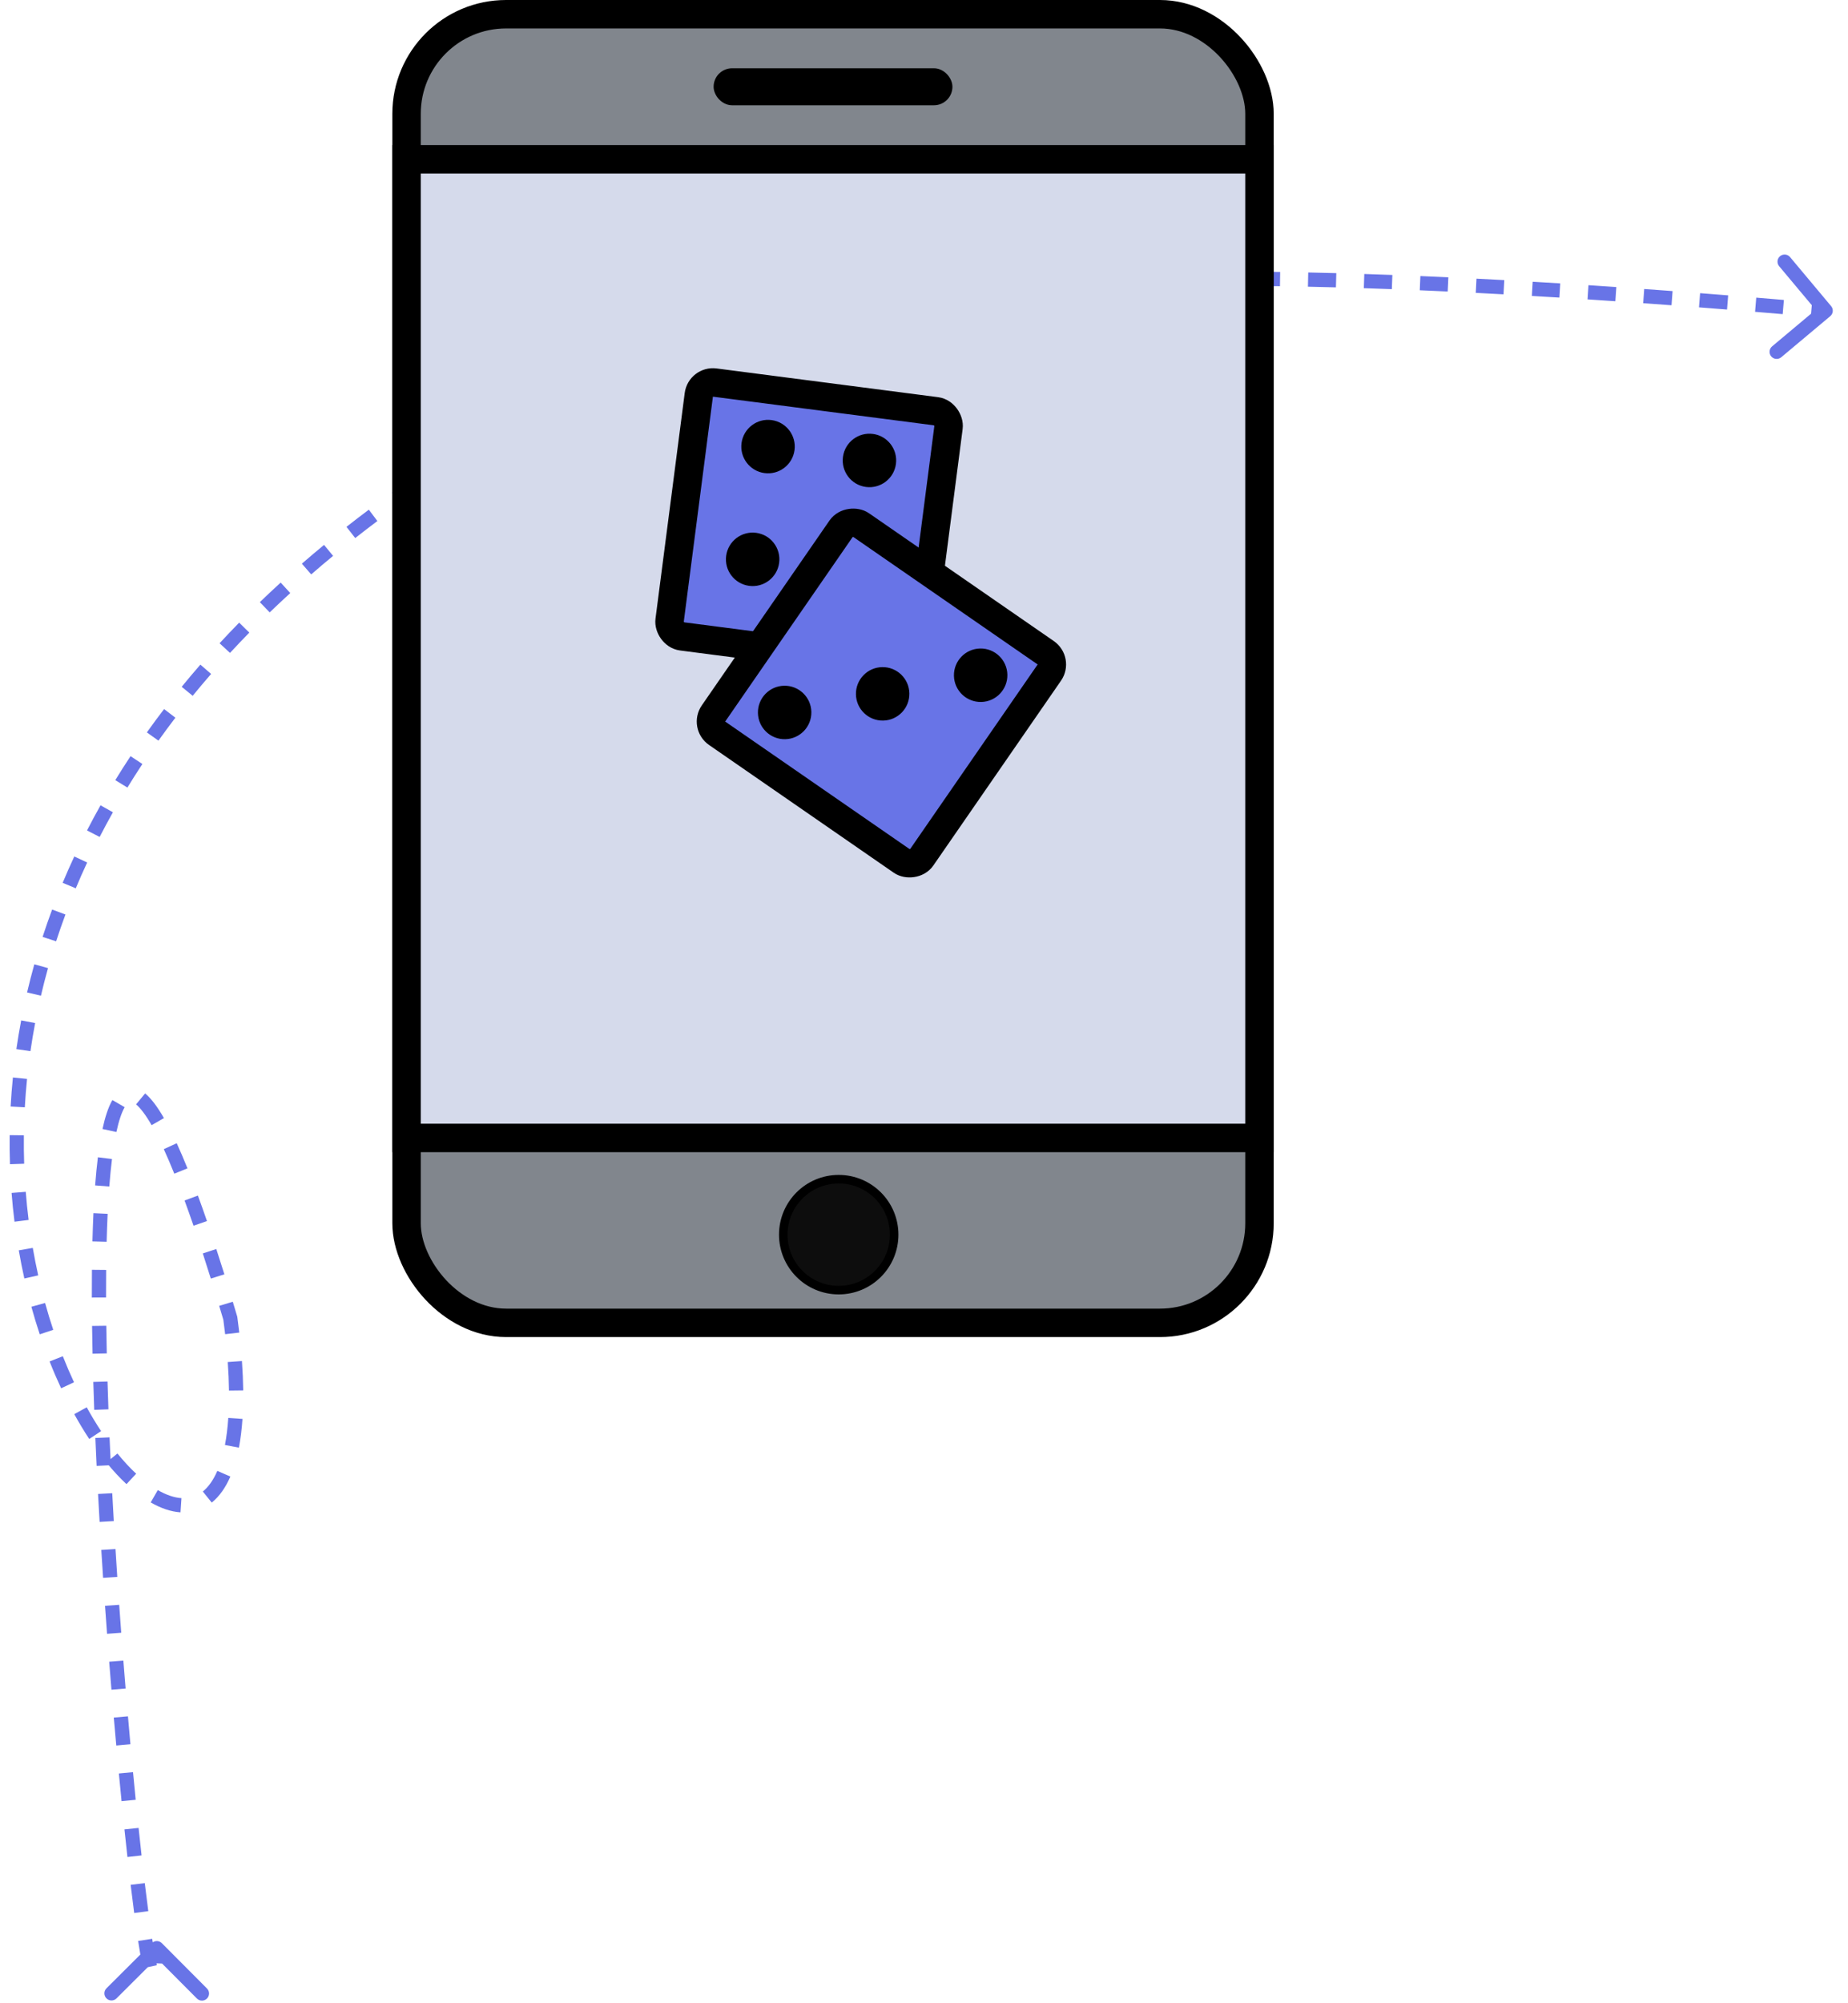 <svg width="650" height="704" viewBox="0 0 650 704" fill="none" xmlns="http://www.w3.org/2000/svg">
<path d="M212.698 131.307L211.97 128.915L211.766 128.977L211.575 129.073L212.698 131.307ZM81.009 463.391L83.486 463.055L83.46 462.865L83.406 462.68L81.009 463.391ZM643.759 111.138C644.817 110.251 644.956 108.674 644.07 107.616L629.62 90.369C628.733 89.31 627.157 89.171 626.098 90.058C625.04 90.945 624.901 92.521 625.787 93.58L638.632 108.91L623.301 121.755C622.243 122.641 622.103 124.218 622.99 125.276C623.877 126.335 625.454 126.474 626.512 125.587L643.759 111.138ZM56.922 683.041C55.947 682.063 54.364 682.061 53.386 683.035L37.449 698.917C36.471 699.892 36.468 701.475 37.442 702.453C38.417 703.431 40 703.434 40.978 702.459L55.145 688.342L69.262 702.508C70.237 703.487 71.82 703.489 72.798 702.515C73.776 701.54 73.778 699.957 72.804 698.979L56.922 683.041ZM642.373 106.731C640.692 106.583 639.019 106.436 637.353 106.291L636.92 111.272C638.583 111.417 640.255 111.563 641.934 111.712L642.373 106.731ZM627.451 105.44C624.18 105.162 620.939 104.892 617.728 104.627L617.318 109.61C620.525 109.874 623.762 110.145 627.028 110.422L627.451 105.44ZM607.851 103.826C604.528 103.561 601.237 103.302 597.978 103.051L597.593 108.036C600.847 108.287 604.134 108.545 607.453 108.81L607.851 103.826ZM588.298 102.317C584.937 102.067 581.611 101.824 578.32 101.589L577.963 106.576C581.249 106.811 584.57 107.053 587.926 107.303L588.298 102.317ZM568.512 100.902C565.211 100.676 561.946 100.458 558.716 100.247L558.391 105.237C561.615 105.447 564.875 105.665 568.17 105.891L568.512 100.902ZM548.792 99.617C545.522 99.414 542.289 99.22 539.093 99.033L538.801 104.025C541.992 104.211 545.219 104.405 548.484 104.607L548.792 99.617ZM529.107 98.469C525.807 98.289 522.546 98.118 519.326 97.955L519.073 102.948C522.287 103.111 525.541 103.282 528.835 103.462L529.107 98.469ZM509.43 97.475C506.105 97.32 502.825 97.176 499.587 97.04L499.377 102.035C502.607 102.171 505.881 102.315 509.198 102.469L509.43 97.475ZM489.738 96.65C486.398 96.525 483.106 96.411 479.861 96.307L479.7 101.304C482.937 101.408 486.221 101.522 489.552 101.646L489.738 96.65ZM470.019 96.016C466.676 95.927 463.383 95.848 460.141 95.78L460.036 100.779C463.269 100.847 466.551 100.925 469.885 101.015L470.019 96.016ZM450.274 95.602C446.939 95.553 443.659 95.515 440.432 95.488L440.391 100.488C443.606 100.514 446.875 100.552 450.2 100.602L450.274 95.602ZM430.515 95.441C427.203 95.437 423.951 95.445 420.755 95.466L420.787 100.466C423.97 100.445 427.21 100.437 430.509 100.441L430.515 95.441ZM410.772 95.572C407.427 95.621 404.146 95.685 400.928 95.761L401.048 100.76C404.25 100.684 407.515 100.621 410.846 100.571L410.772 95.572ZM391.096 96.043C387.712 96.156 384.401 96.285 381.159 96.429L381.38 101.424C384.604 101.281 387.897 101.153 391.264 101.04L391.096 96.043ZM371.303 96.922C367.957 97.109 364.69 97.312 361.498 97.531L361.84 102.519C365.011 102.302 368.257 102.1 371.582 101.914L371.303 96.922ZM351.618 98.277C348.238 98.556 344.946 98.853 341.736 99.168L342.223 104.144C345.408 103.832 348.675 103.537 352.03 103.26L351.618 98.277ZM331.889 100.215C328.522 100.601 325.251 101.007 322.067 101.432L322.728 106.388C325.881 105.968 329.123 105.565 332.459 105.182L331.889 100.215ZM312.27 102.835C308.915 103.349 305.661 103.885 302.499 104.439L303.362 109.364C306.489 108.816 309.708 108.286 313.028 107.777L312.27 102.835ZM292.765 106.256C289.44 106.915 286.216 107.596 283.082 108.293L284.169 113.174C287.266 112.484 290.451 111.812 293.738 111.16L292.765 106.256ZM273.462 110.553C270.169 111.367 266.971 112.199 263.849 113.044L265.156 117.87C268.244 117.034 271.407 116.212 274.662 115.407L273.462 110.553ZM254.317 115.728C251.105 116.665 247.961 117.613 244.864 118.566L246.335 123.345C249.414 122.397 252.533 121.457 255.717 120.528L254.317 115.728ZM235.433 121.52C232.29 122.517 229.164 123.518 226.047 124.511L227.564 129.275C230.692 128.279 233.805 127.283 236.945 126.286L235.433 121.52ZM216.672 127.468C215.112 127.953 213.546 128.436 211.97 128.915L213.426 133.698C215.013 133.216 216.589 132.73 218.157 132.242L216.672 127.468ZM211.575 129.073C210.017 129.856 208.47 130.642 206.933 131.43L209.214 135.879C210.739 135.097 212.275 134.318 213.821 133.54L211.575 129.073ZM197.839 136.187C194.85 137.782 191.903 139.386 188.998 140.999L191.425 145.37C194.305 143.771 197.228 142.18 200.193 140.598L197.839 136.187ZM180.406 145.863C177.455 147.567 174.55 149.28 171.689 151.002L174.267 155.286C177.102 153.58 179.982 151.882 182.906 150.193L180.406 145.863ZM162.969 156.363C160.109 158.159 157.296 159.964 154.529 161.777L157.269 165.959C160.009 164.164 162.795 162.376 165.628 160.597L162.969 156.363ZM146.364 167.243C143.495 169.205 140.679 171.176 137.913 173.156L140.824 177.222C143.56 175.263 146.347 173.312 149.187 171.37L146.364 167.243ZM129.732 179.152C127.056 181.159 124.431 183.174 121.856 185.197L124.946 189.128C127.49 187.129 130.085 185.136 132.732 183.152L129.732 179.152ZM113.976 191.542C111.32 193.733 108.722 195.932 106.18 198.139L109.458 201.915C111.968 199.735 114.534 197.563 117.158 195.398L113.976 191.542ZM98.722 204.782C96.219 207.068 93.776 209.362 91.39 211.663L94.861 215.262C97.214 212.993 99.625 210.729 102.095 208.472L98.722 204.782ZM84.125 218.868C81.764 221.277 79.465 223.691 77.226 226.111L80.896 229.507C83.103 227.122 85.369 224.742 87.696 222.368L84.125 218.868ZM70.482 233.622C68.222 236.217 66.029 238.817 63.902 241.421L67.774 244.584C69.868 242.021 72.027 239.461 74.253 236.906L70.482 233.622ZM57.716 249.244C55.626 251.976 53.606 254.712 51.655 257.449L55.726 260.351C57.645 257.66 59.631 254.97 61.687 252.282L57.716 249.244ZM45.916 265.801C44.057 268.611 42.269 271.421 40.549 274.231L44.813 276.841C46.502 274.082 48.26 271.321 50.086 268.561L45.916 265.801ZM35.357 283.078C33.7 286.025 32.118 288.97 30.607 291.912L35.054 294.197C36.537 291.311 38.09 288.42 39.716 285.527L35.357 283.078ZM26.127 301.064C24.688 304.157 23.326 307.243 22.038 310.322L26.651 312.251C27.913 309.233 29.249 306.207 30.66 303.174L26.127 301.064ZM18.33 319.718C17.135 322.934 16.02 326.14 14.982 329.333L19.737 330.879C20.754 327.751 21.846 324.611 23.017 321.459L18.33 319.718ZM12.072 338.961C11.144 342.277 10.298 345.576 9.529 348.857L14.398 349.997C15.15 346.785 15.978 343.555 16.887 340.308L12.072 338.961ZM7.447 358.684C6.804 362.072 6.243 365.437 5.759 368.777L10.708 369.494C11.181 366.225 11.73 362.932 12.359 359.616L7.447 358.684ZM4.535 378.754C4.189 382.186 3.924 385.587 3.736 388.955L8.728 389.234C8.913 385.94 9.172 382.613 9.51 379.255L4.535 378.754ZM3.395 399.023C3.355 402.468 3.393 405.873 3.505 409.235L8.503 409.068C8.393 405.781 8.355 402.451 8.395 399.081L3.395 399.023ZM4.071 419.331C4.341 422.756 4.687 426.13 5.103 429.447L10.064 428.825C9.657 425.583 9.32 422.286 9.056 418.938L4.071 419.331ZM6.603 439.505C7.186 442.87 7.841 446.169 8.56 449.398L13.441 448.31C12.738 445.159 12.099 441.938 11.53 438.651L6.603 439.505ZM11.037 459.342C11.954 462.662 12.938 465.894 13.982 469.032L18.727 467.454C17.71 464.398 16.751 461.249 15.857 458.011L11.037 459.342ZM17.445 478.567C18.737 481.837 20.092 484.983 21.5 487.998L26.031 485.882C24.666 482.961 23.351 479.907 22.095 476.73L17.445 478.567ZM26.124 497.098C27.83 500.186 29.589 503.097 31.386 505.817L35.558 503.061C33.838 500.457 32.146 497.659 30.5 494.68L26.124 497.098ZM37.424 514.076C39.75 516.936 42.114 519.484 44.487 521.693L47.894 518.034C45.71 516.001 43.502 513.624 41.303 510.921L37.424 514.076ZM53.007 528.122C56.51 530.138 60.047 531.376 63.488 531.608L63.825 526.62C61.336 526.452 58.535 525.535 55.501 523.789L53.007 528.122ZM74.475 528.179C77.133 526.035 79.323 522.957 81.029 519.026L76.442 517.036C74.971 520.426 73.214 522.772 71.336 524.287L74.475 528.179ZM84.033 508.868C84.615 505.822 85.037 502.457 85.287 498.764L80.298 498.427C80.06 501.948 79.661 505.109 79.122 507.929L84.033 508.868ZM85.542 488.736C85.503 485.499 85.358 482.062 85.1 478.421L80.112 478.775C80.364 482.327 80.505 485.665 80.542 488.796L85.542 488.736ZM84.159 468.417C83.958 466.67 83.734 464.883 83.486 463.055L78.531 463.726C78.775 465.522 78.995 467.277 79.192 468.99L84.159 468.417ZM83.406 462.68C82.892 460.948 82.383 459.247 81.88 457.578L77.093 459.022C77.594 460.683 78.1 462.376 78.612 464.101L83.406 462.68ZM78.921 447.941C77.955 444.853 77.008 441.889 76.082 439.046L71.328 440.595C72.248 443.418 73.188 446.364 74.149 449.434L78.921 447.941ZM72.796 429.226C71.706 426.06 70.644 423.073 69.612 420.262L64.918 421.985C65.938 424.762 66.988 427.716 68.068 430.854L72.796 429.226ZM65.941 410.696C64.63 407.446 63.37 404.503 62.157 401.857L57.611 403.941C58.787 406.505 60.017 409.375 61.303 412.565L65.941 410.696ZM57.665 393.018C55.391 389.071 53.202 386.144 51.045 384.355L47.853 388.203C49.325 389.425 51.159 391.742 53.333 395.514L57.665 393.018ZM39.532 386.683C38.08 389.18 36.954 392.681 36.052 396.859L40.939 397.915C41.804 393.911 42.797 391.015 43.855 389.195L39.532 386.683ZM34.429 406.795C34.052 409.849 33.73 413.156 33.46 416.687L38.446 417.069C38.711 413.599 39.025 410.371 39.391 407.408L34.429 406.795ZM32.866 426.444C32.717 429.621 32.598 432.935 32.509 436.369L37.507 436.499C37.596 433.096 37.713 429.818 37.861 426.679L32.866 426.444ZM32.334 446.35C32.303 449.522 32.293 452.776 32.302 456.102L37.302 456.088C37.293 452.781 37.303 449.548 37.334 446.399L32.334 446.35ZM32.385 466.083C32.428 469.287 32.486 472.546 32.56 475.851L37.558 475.74C37.485 472.449 37.427 469.205 37.384 466.016L32.385 466.083ZM32.819 485.767C32.916 489.003 33.025 492.275 33.146 495.576L38.143 495.393C38.022 492.103 37.913 488.842 37.817 485.617L32.819 485.767ZM33.539 505.459C33.678 508.713 33.828 511.988 33.986 515.279L38.98 515.038C38.822 511.756 38.673 508.49 38.535 505.245L33.539 505.459ZM34.487 525.141C34.662 528.409 34.844 531.686 35.035 534.965L40.026 534.676C39.836 531.404 39.654 528.135 39.48 524.875L34.487 525.141ZM35.628 544.809C35.833 548.091 36.045 551.369 36.263 554.64L41.252 554.307C41.034 551.044 40.822 547.772 40.618 544.497L35.628 544.809ZM36.938 564.461C37.171 567.759 37.41 571.041 37.653 574.302L42.639 573.93C42.396 570.675 42.158 567.399 41.925 564.108L36.938 564.461ZM38.405 584.104C38.665 587.417 38.93 590.702 39.198 593.951L44.181 593.539C43.913 590.297 43.649 587.019 43.389 583.712L38.405 584.104ZM40.026 603.747C40.314 607.073 40.604 610.351 40.897 613.575L45.876 613.124C45.584 609.907 45.294 606.635 45.007 603.316L40.026 603.747ZM41.809 623.404C42.124 626.724 42.441 629.973 42.757 633.14L47.732 632.643C47.417 629.484 47.101 626.243 46.786 622.931L41.809 623.404ZM43.774 643.057C44.127 646.411 44.478 649.65 44.825 652.76L49.794 652.205C49.448 649.106 49.098 645.878 48.746 642.534L43.774 643.057ZM45.956 662.541C46.381 666.079 46.796 669.391 47.199 672.448L52.157 671.794C51.756 668.759 51.343 665.467 50.921 661.946L45.956 662.541ZM48.586 682.272C49.198 686.27 49.77 689.519 50.289 691.871L55.171 690.795C54.688 688.6 54.134 685.475 53.529 681.515L48.586 682.272ZM57.556 690.236C57.615 688.741 57.647 686.936 57.651 684.811L52.651 684.802C52.647 686.886 52.616 688.624 52.559 690.037L57.556 690.236Z" fill="#6874E7"/>
<rect x="143" y="5" width="300" height="460" rx="35" fill="#81868D" stroke="black" stroke-width="10"/>
<rect x="252.5" y="25.5" width="81" height="10" rx="5" fill="black" stroke="black" stroke-width="3"/>
<circle cx="295" cy="434" r="19.5" fill="#0D0D0D" stroke="black" stroke-width="3"/>
<rect x="143" y="56" width="300" height="344" fill="#D5DAEB" stroke="black" stroke-width="10"/>
<rect x="246.438" y="133.831" width="88.567" height="89.964" rx="5" transform="rotate(7.383 246.438 133.831)" fill="#6874E7" stroke="black" stroke-width="10"/>
<circle cx="305.811" cy="161.851" r="9.4" transform="rotate(7.731 305.811 161.851)" fill="black"/>
<circle cx="264.732" cy="196.614" r="9.4" transform="rotate(7.731 264.732 196.614)" fill="black"/>
<circle cx="270.141" cy="156.982" r="9.4" transform="rotate(7.731 270.141 156.982)" fill="black"/>
<rect x="248.115" y="254.907" width="88.997" height="88.997" rx="5" transform="rotate(-55.348 248.115 254.907)" fill="#6874E7" stroke="black" stroke-width="10"/>
<ellipse cx="275.984" cy="250.441" rx="9.398" ry="9.398" transform="rotate(-1.114 275.984 250.441)" fill="black"/>
<ellipse cx="310.456" cy="243.898" rx="9.398" ry="9.398" transform="rotate(-1.114 310.456 243.898)" fill="black"/>
<ellipse cx="344.928" cy="237.355" rx="9.398" ry="9.398" transform="rotate(-1.114 344.928 237.355)" fill="black"/>
</svg>
